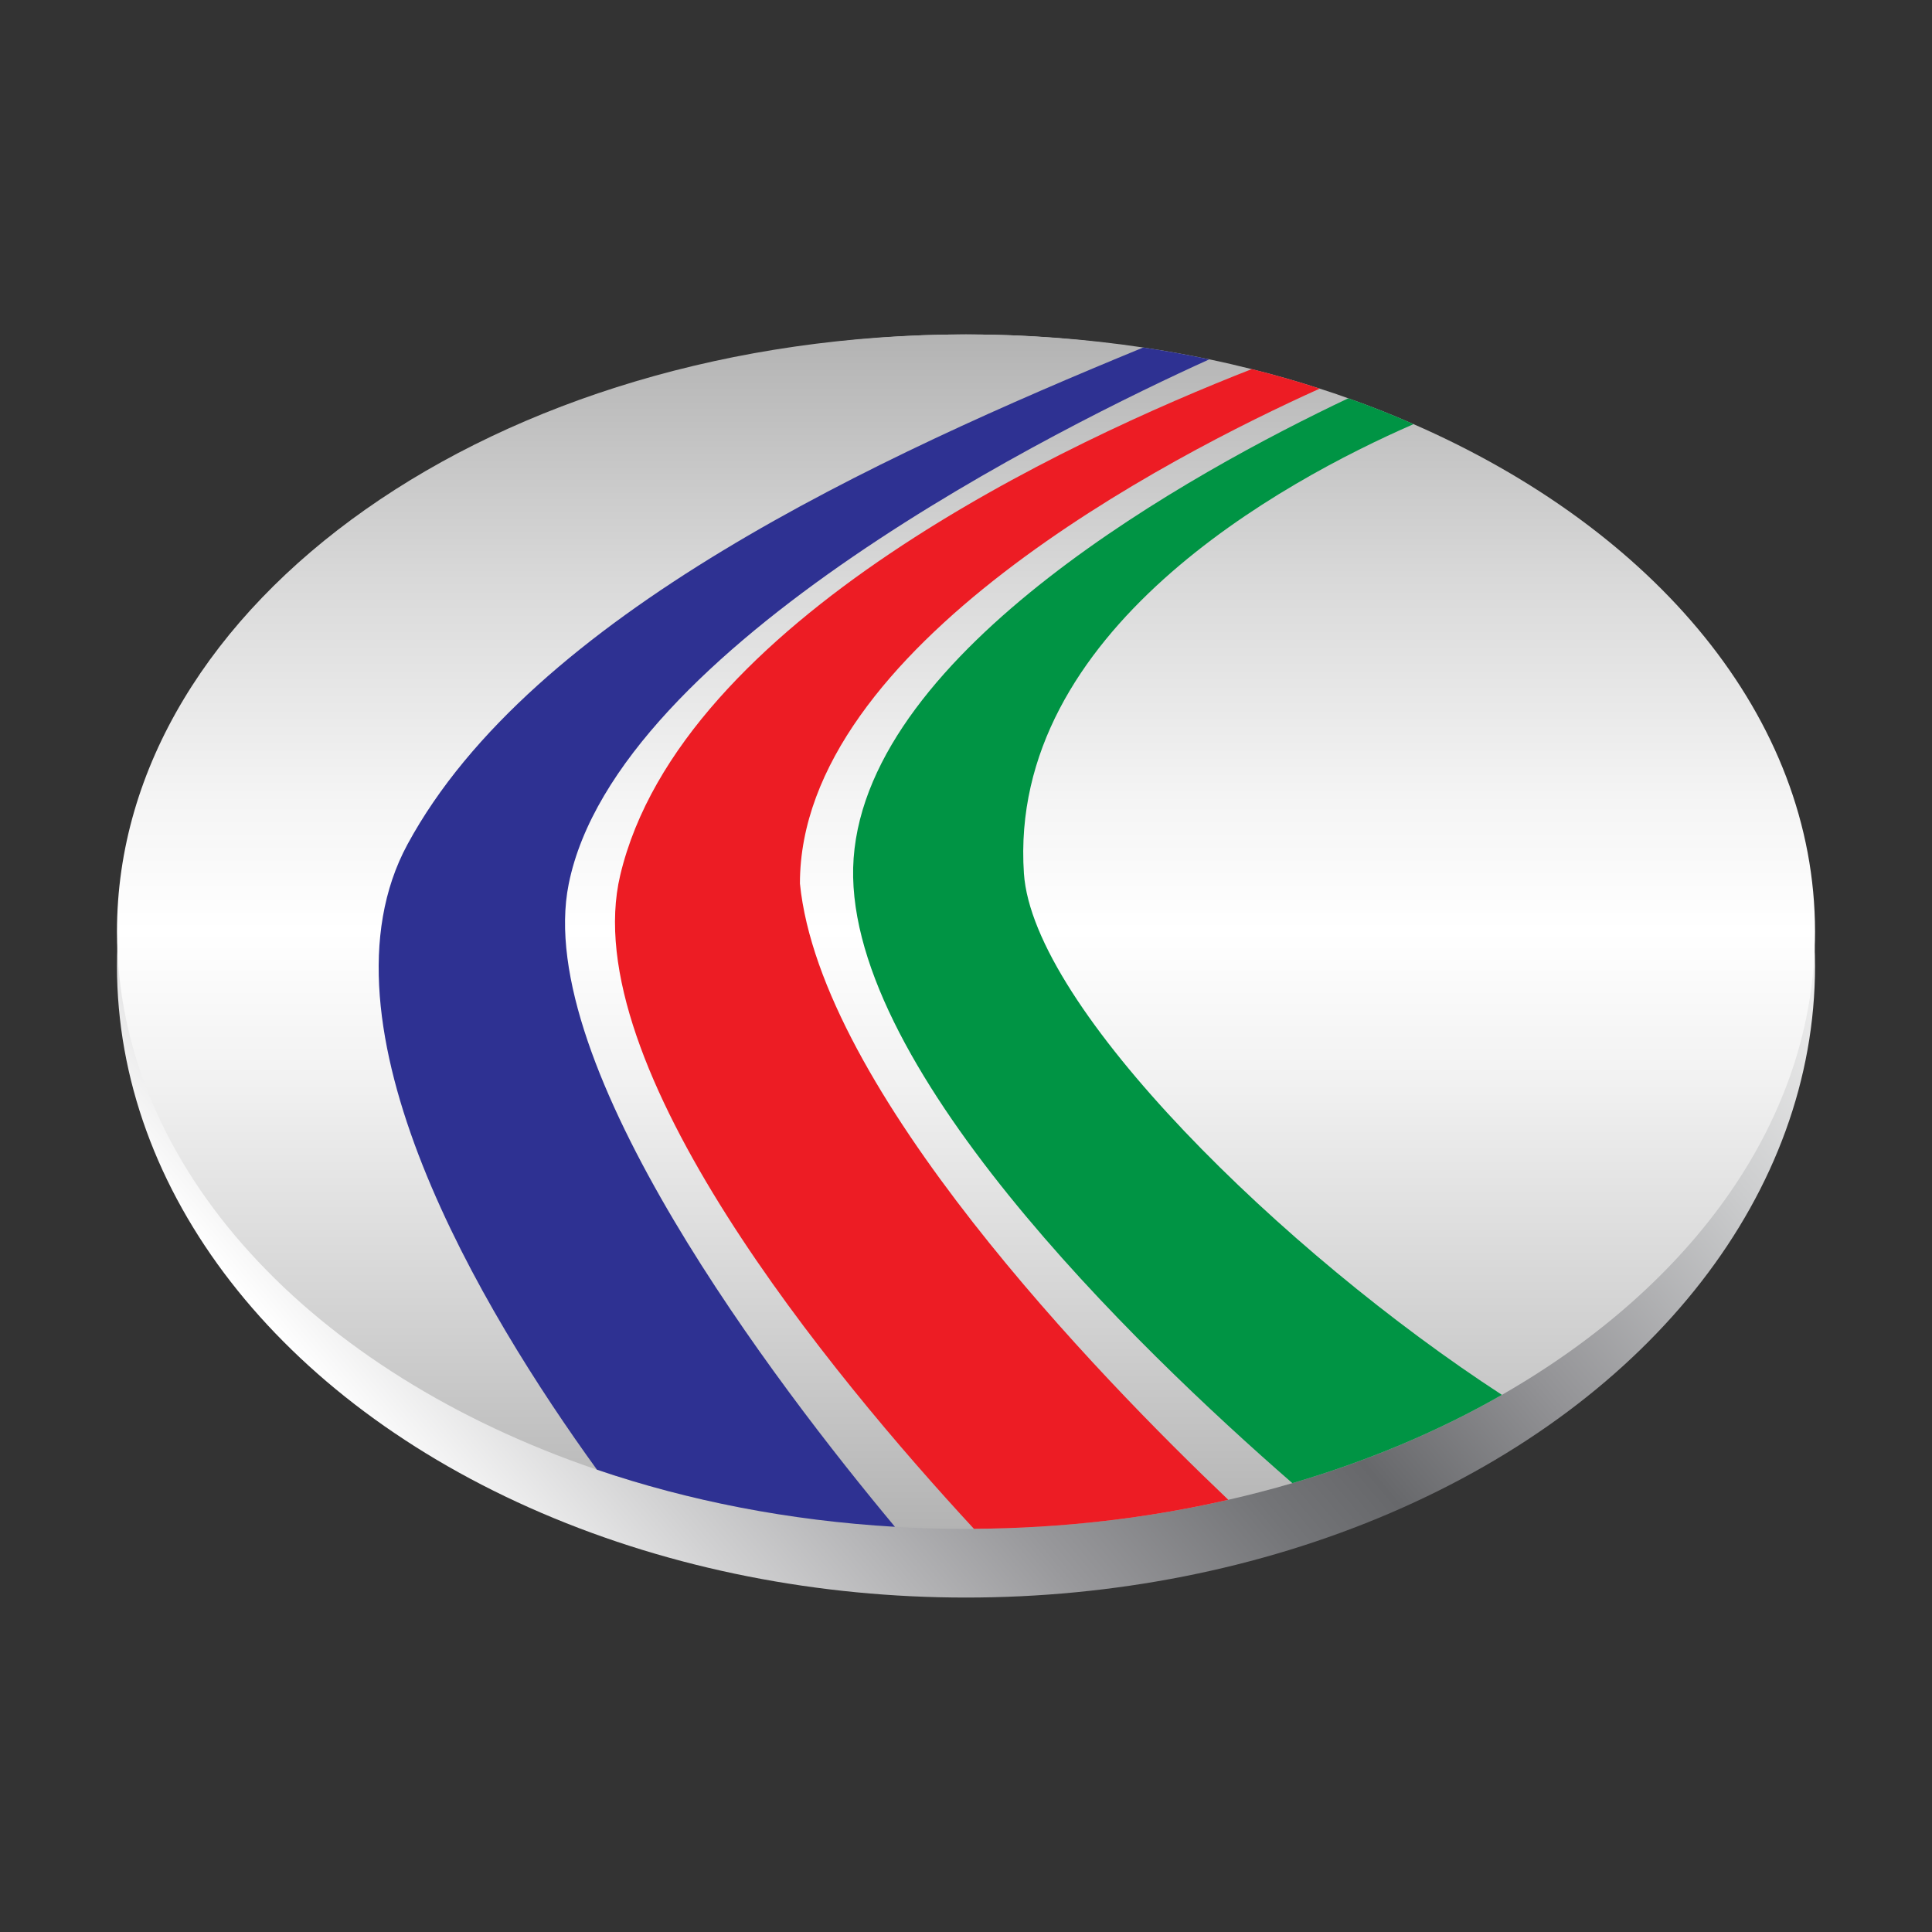 <?xml version="1.0" encoding="utf-8"?>
<!-- Generator: Adobe Illustrator 24.2.0, SVG Export Plug-In . SVG Version: 6.00 Build 0)  -->
<svg version="1.1" id="Layer_1" xmlns="http://www.w3.org/2000/svg" xmlns:xlink="http://www.w3.org/1999/xlink" x="0px" y="0px"
	 viewBox="0 0 512 512" style="enable-background:new 0 0 512 512;" xml:space="preserve">
<rect x="0" y="0" width="512" height="512" fill="#333333" stroke="none"/>
<style type="text/css">
	.st0{fill:url(#SVGID_1_);}
	.st1{fill:url(#SVGID_2_);}
	.st2{fill:#009444;}
	.st3{fill:#ED1C24;}
	.st4{fill:#2E3192;}
</style>
<g>
	<linearGradient id="SVGID_1_" gradientUnits="userSpaceOnUse" x1="100.335" y1="386.618" x2="411.665" y2="125.382">
		<stop  offset="0" style="stop-color:#FFFFFF"/>
		<stop  offset="0.126" style="stop-color:#D1D1D2"/>
		<stop  offset="0.296" style="stop-color:#98989B"/>
		<stop  offset="0.423" style="stop-color:#747578"/>
		<stop  offset="0.49" style="stop-color:#67686B"/>
		<stop  offset="0.611" style="stop-color:#929295"/>
		<stop  offset="0.794" style="stop-color:#CCCDCE"/>
		<stop  offset="0.928" style="stop-color:#F1F1F1"/>
		<stop  offset="1" style="stop-color:#FFFFFF"/>
	</linearGradient>
	<ellipse class="st0" cx="256" cy="256" rx="225" ry="167.37"/>
	<linearGradient id="SVGID_2_" gradientUnits="userSpaceOnUse" x1="256" y1="405.17" x2="256" y2="88.634">
		<stop  offset="0" style="stop-color:#B3B3B3"/>
		<stop  offset="0.153" style="stop-color:#CECECE"/>
		<stop  offset="0.379" style="stop-color:#F2F2F2"/>
		<stop  offset="0.5" style="stop-color:#FFFFFF"/>
		<stop  offset="0.608" style="stop-color:#F5F5F5"/>
		<stop  offset="0.794" style="stop-color:#D9D9D9"/>
		<stop  offset="1" style="stop-color:#B3B3B3"/>
	</linearGradient>
	<path class="st1" d="M481,246.91c0,49.54-32.34,93.74-82.98,122.74c-16.7,9.58-35.37,17.5-55.53,23.4
		c-5.55,1.62-11.2,3.1-16.98,4.41c-21.25,4.87-43.9,7.55-67.41,7.69c-0.7,0.02-1.39,0.02-2.09,0.02c-6.35,0-12.63-0.18-18.84-0.55
		c-28.11-1.64-54.74-6.9-78.97-15.14C82.93,363.89,31,309.66,31,246.91c0-87.42,100.73-158.28,225.01-158.28
		c16.11,0,31.81,1.2,46.95,3.46c5.92,0.87,11.76,1.93,17.5,3.14c3.8,0.78,7.55,1.66,11.26,2.59c6.14,1.53,12.15,3.26,18.02,5.17
		c2.55,0.8,5.08,1.66,7.58,2.57c5.92,2.09,11.7,4.37,17.3,6.85C438.47,140.31,481,190.11,481,246.91z"/>
	<path class="st2" d="M398.02,369.65c-16.7,9.58-35.37,17.5-55.53,23.4c-41.62-36.25-120.16-112.09-116.27-165.61
		c4.01-55.21,90.03-102.41,131.09-121.89c5.92,2.09,11.7,4.37,17.3,6.85c-34.57,15.09-107.58,54.74-103.26,119.07
		C273.76,267.05,340.08,331.96,398.02,369.65z"/>
	<path class="st3" d="M325.51,397.46c-21.25,4.87-43.9,7.55-67.41,7.69c-37.57-40.62-105.74-122.87-93.72-173.28
		c16.09-67.46,118.78-115.04,167.34-134.05c6.14,1.53,12.15,3.26,18.02,5.17c-39.67,17.87-137.78,68.43-137.75,131.16
		C217.46,288.72,290.86,364.48,325.51,397.46z"/>
	<path class="st4" d="M237.17,404.62c-28.11-1.64-54.74-6.9-78.97-15.14c-30.41-42.01-76.08-117.91-50.21-165.72
		c32.93-60.81,124.78-102.8,194.97-131.66c5.92,0.87,11.76,1.93,17.5,3.14c-38.07,17.25-157.05,75.76-169.75,139.05
		C141.06,282.28,205.76,366.96,237.17,404.62z"/>
</g>
</svg>
